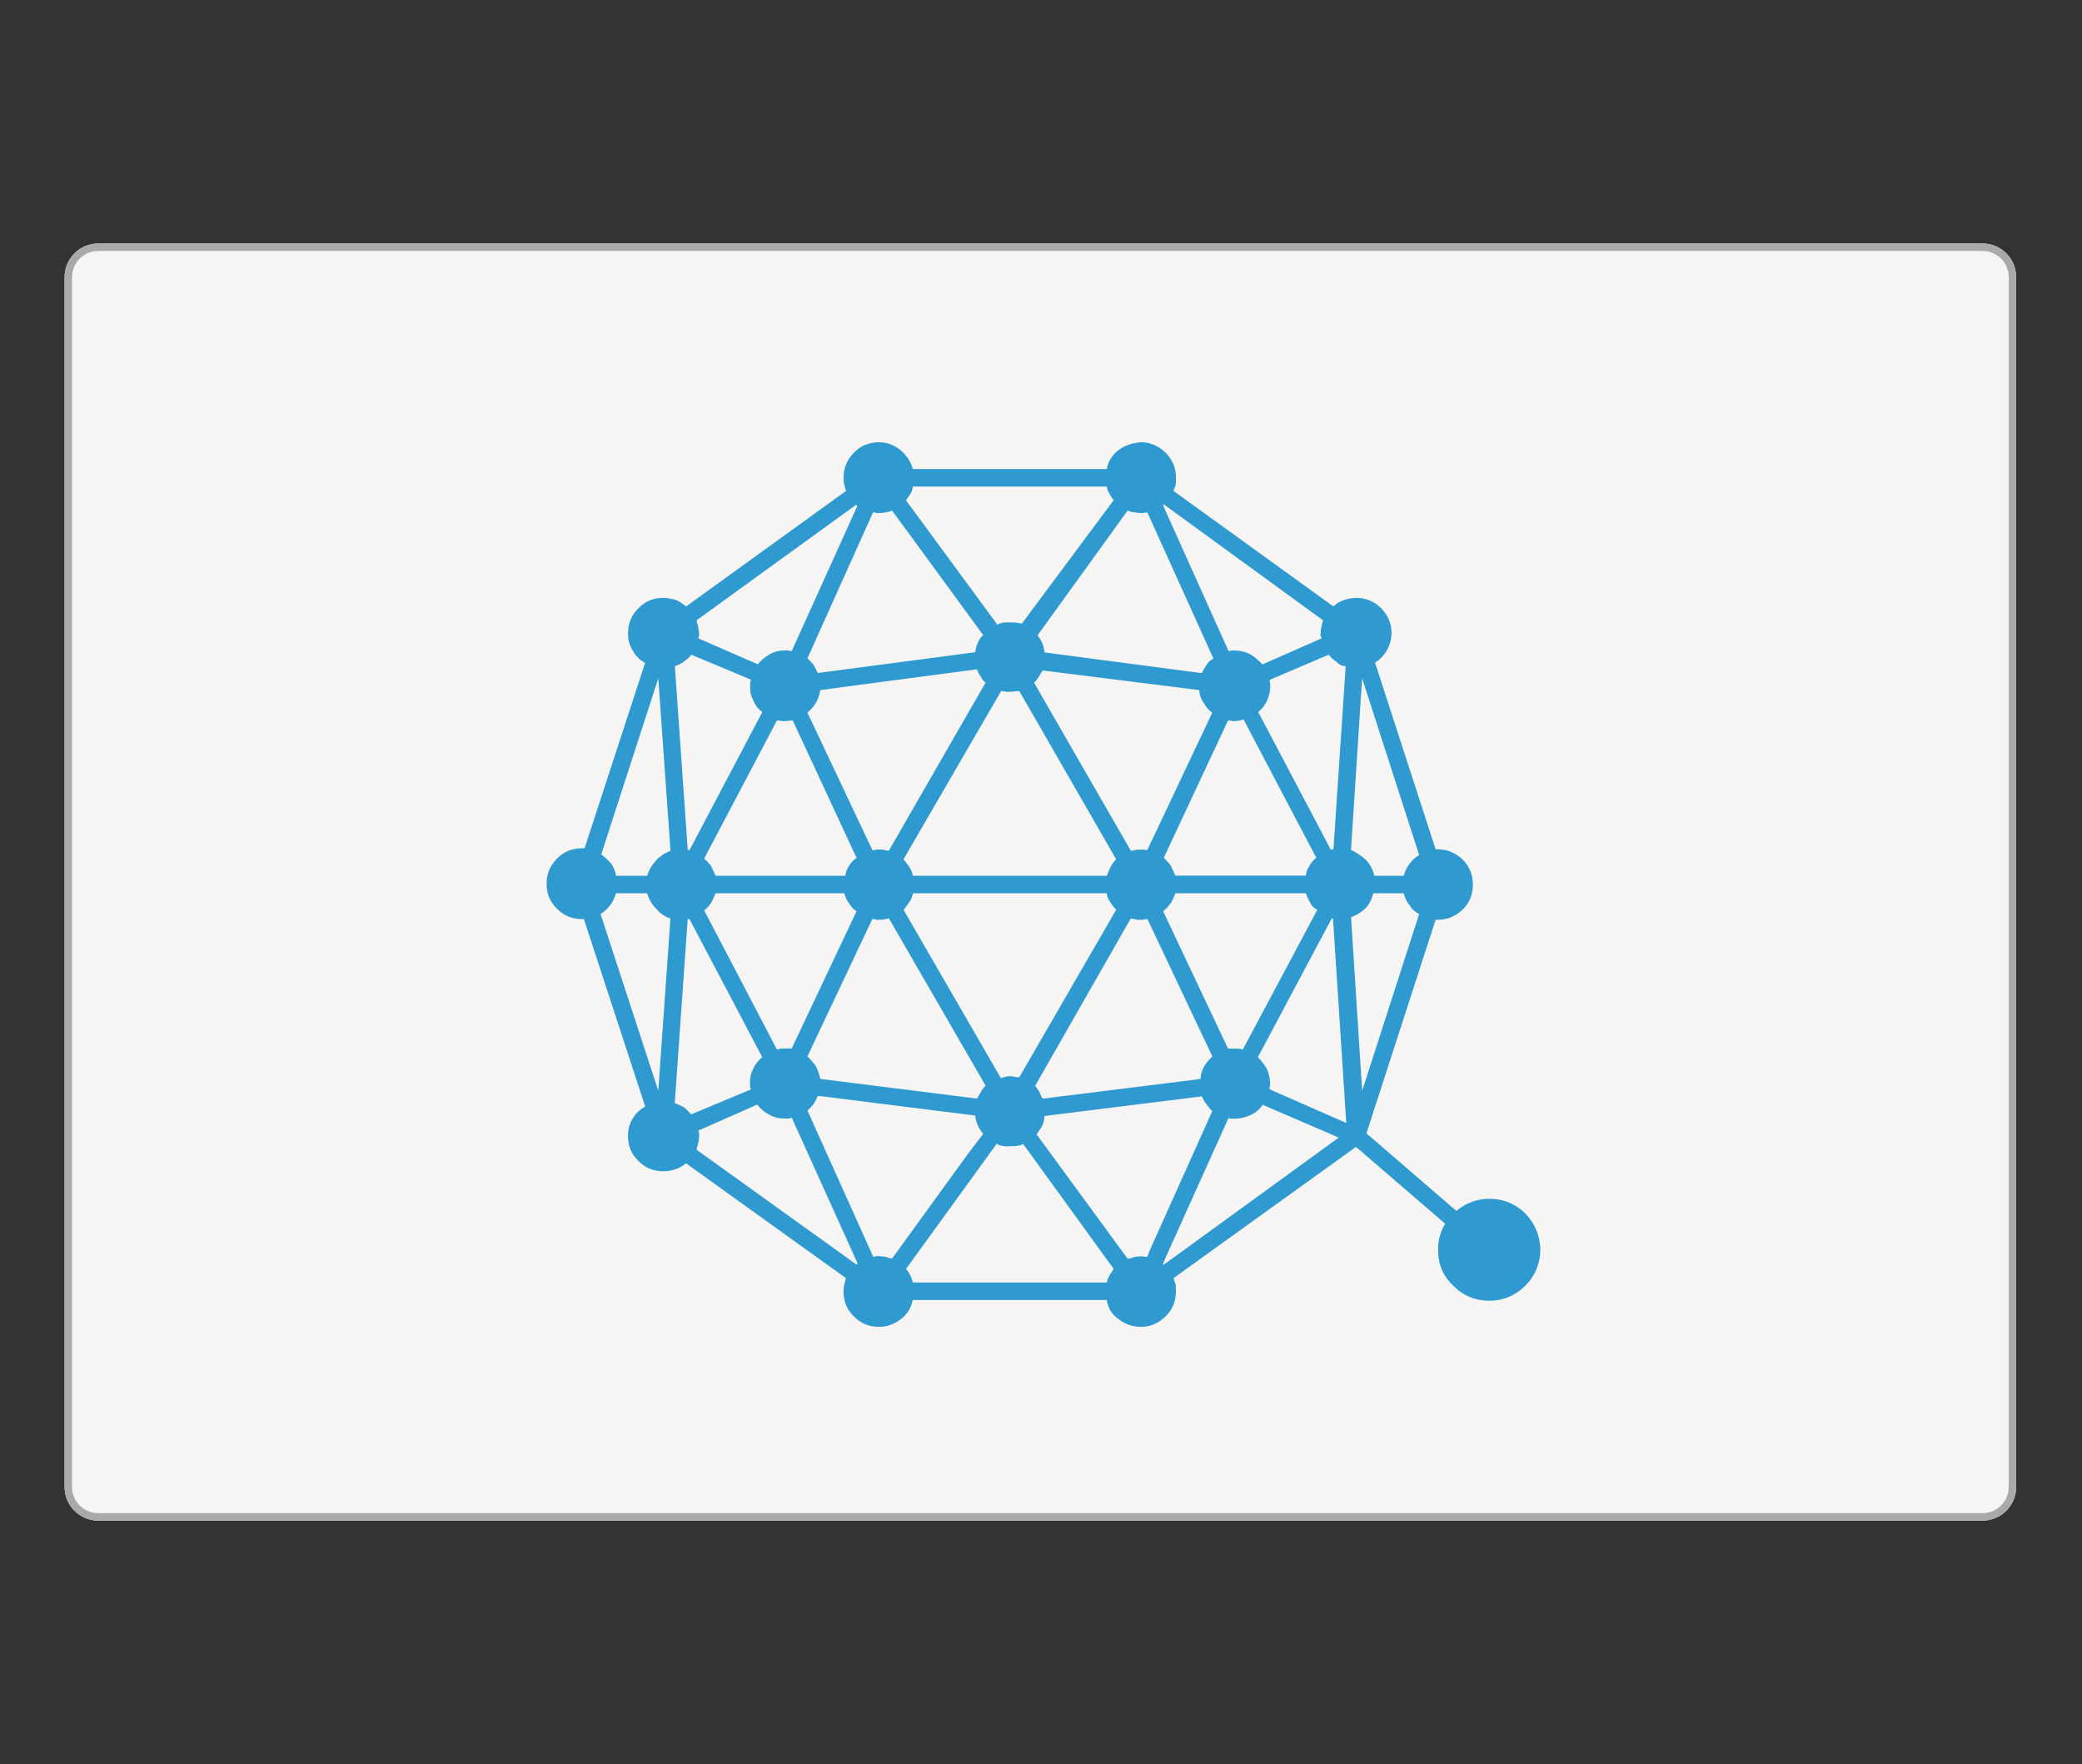 <svg width="419" height="355" viewBox="0 0 419 355" fill="none" xmlns="http://www.w3.org/2000/svg">
    <rect x="0" y="0" width="419" height="355" fill="#333333" stroke="none"/>
    <path d="M398.977 306H19.772C16.032 306 13 302.971 13 299.237V55.764C13 52.029 16.032 49 19.772 49H398.977C402.717 49 405.749 52.029 405.749 55.764V299.237C405.748 302.972 402.716 306 398.977 306Z" fill="#F6F5F3"/>
    <path d="M398.977 305.25C402.302 305.25 404.999 302.558 404.999 299.237V55.764C404.999 52.443 402.303 49.75 398.977 49.75H19.772C16.446 49.75 13.75 52.443 13.75 55.764V299.237C13.75 302.557 16.446 305.25 19.772 305.25H398.977Z" stroke="#A9A9A9" stroke-width="1.5" fill="#f6f5f3"/>
    <path d="M299.744 241.237C298.393 241.237 297.181 241.484 296.137 241.884C294.984 242.327 293.955 242.924 293.104 243.685L274.992 228.064L288.919 185.088C288.95 185.088 289.071 185.088 289.216 185.088C289.246 185.088 289.322 185.088 289.414 185.088C291.235 185.088 292.877 184.421 294.322 183.074C295.713 181.741 296.415 180.034 296.415 177.963C296.415 176.004 295.712 174.326 294.322 172.924C292.877 171.591 291.24 170.91 289.414 170.91C289.308 170.91 289.216 170.91 289.216 170.91C289.065 170.91 288.968 170.91 288.919 170.91L276.724 133.333C277.679 132.775 278.476 131.945 279.104 130.885C279.663 129.931 279.99 128.777 280.044 127.43C280.044 125.47 279.341 123.792 277.951 122.39C276.547 121.003 274.864 120.303 272.9 120.303C272.034 120.348 271.203 120.5 270.446 120.747C269.614 121.043 268.912 121.483 268.353 122.041L236.169 98.79C236.321 98.394 236.466 97.999 236.615 97.565C236.646 97.17 236.661 96.666 236.661 96.123C236.661 94.164 235.958 92.485 234.568 91.084C233.123 89.697 231.485 88.996 229.659 88.996C227.928 89.102 226.429 89.608 225.187 90.506C223.837 91.514 223.005 92.826 222.733 94.396H183.693C183.347 92.974 182.52 91.696 181.239 90.581C179.937 89.534 178.478 88.996 176.91 88.996C174.891 88.996 173.194 89.697 171.858 91.084C170.452 92.485 169.766 94.164 169.766 96.123C169.766 96.662 169.796 97.15 169.917 97.565C170.023 98.008 170.115 98.409 170.263 98.79L138.079 122.041C137.393 121.483 136.726 121.034 136.058 120.747C135.228 120.5 134.38 120.352 133.533 120.303C131.512 120.303 129.816 121.004 128.481 122.39C127.074 123.793 126.389 125.47 126.389 127.43C126.389 128.776 126.696 129.932 127.326 130.885C127.885 131.946 128.697 132.775 129.707 133.333H129.844L117.648 170.694C117.54 170.694 117.47 170.694 117.431 170.694C117.287 170.694 117.178 170.694 117.144 170.694C115.123 170.694 113.427 171.395 112.093 172.782C110.685 174.185 110 175.857 110 177.821C110 179.835 110.686 181.528 112.093 182.86C113.427 184.263 115.123 184.948 117.144 184.948C117.144 184.948 117.18 184.948 117.287 184.948C117.377 184.948 117.451 184.948 117.505 184.948L129.845 222.67C128.726 223.302 127.878 224.126 127.319 225.118C126.687 226.125 126.381 227.295 126.381 228.573C126.381 230.587 127.066 232.28 128.474 233.612C129.809 235.015 131.504 235.7 133.525 235.7C134.373 235.7 135.221 235.549 136.051 235.257C136.719 235.009 137.386 234.644 138.072 234.106L170.256 257.214C170.104 257.658 170.008 258.112 169.909 258.512C169.804 258.956 169.758 259.45 169.758 259.878C169.758 261.877 170.446 263.566 171.851 264.918C173.188 266.305 174.884 267.006 176.902 267.006C178.471 267.006 179.936 266.482 181.232 265.495C182.514 264.577 183.344 263.284 183.686 261.606H222.725C222.973 263.279 223.823 264.577 225.179 265.495C226.427 266.483 227.92 267.006 229.652 267.006C231.473 267.006 233.116 266.304 234.561 264.918C235.951 263.571 236.653 261.877 236.653 259.878C236.653 259.435 236.623 258.98 236.608 258.512C236.457 258.117 236.312 257.683 236.162 257.214L272.892 230.795L290.86 246.272C290.365 246.993 290.013 247.822 289.776 248.72C289.48 249.727 289.38 250.679 289.43 251.528C289.384 254.371 290.385 256.748 292.463 258.728C294.427 260.727 296.866 261.753 299.751 261.753C302.532 261.753 304.947 260.726 306.967 258.728C308.931 256.748 309.946 254.374 310 251.528C309.955 248.705 308.936 246.256 306.967 244.186C304.948 242.227 302.529 241.234 299.751 241.234L299.744 241.237ZM274.127 136.496L285.601 172.057C284.77 172.55 284.121 173.154 283.651 173.859C283.112 174.545 282.731 175.335 282.498 176.233H276.581C276.285 174.995 275.734 173.928 274.918 173.064C273.998 172.22 272.989 171.534 271.885 171.05L274.127 136.496ZM270.807 134.19L268.353 170.904C268.247 170.904 268.155 170.904 268.155 170.904C268.004 170.949 267.907 171.01 267.859 171.055L253.21 143.268C253.913 142.745 254.527 141.97 255.016 140.963C255.412 140.064 255.61 139.073 255.665 138.011C255.665 137.981 255.634 137.814 255.619 137.507C255.513 137.31 255.468 137.064 255.574 136.787L267.409 131.747C267.805 132.286 268.31 132.774 268.997 133.189C269.443 133.728 270.042 134.019 270.729 134.053L270.807 134.19ZM230.902 171.048C230.796 171.093 230.654 171.078 230.397 171.003C230.101 170.973 229.857 170.958 229.675 170.958C229.328 170.958 228.987 170.988 228.665 171.003C228.319 171.108 227.962 171.201 227.581 171.201L208.097 137.367C208.443 137.119 208.746 136.7 209.037 136.217C209.285 135.822 209.542 135.353 209.829 134.919L241.364 138.877C241.394 139.885 241.71 140.733 242.23 141.4C242.626 142.229 243.24 142.896 243.962 143.414L230.902 171.048ZM247.139 144.989C247.29 144.989 247.535 145.019 247.861 145.034C248.012 145.14 248.207 145.185 248.51 145.079C248.758 145.125 249.015 145.11 249.302 145.034C249.55 145.004 249.842 144.883 250.242 144.738L264.891 172.598C264.258 173.136 263.792 173.693 263.52 174.256C263.074 174.888 262.832 175.535 262.797 176.201H236.53C236.234 175.534 235.936 174.887 235.664 174.256C235.268 173.698 234.778 173.14 234.219 172.598L247.139 144.989ZM224.624 172.92C224.13 173.413 223.778 173.908 223.54 174.43C223.244 174.969 222.981 175.566 222.748 176.232H183.709C183.603 175.565 183.363 174.973 182.986 174.43C182.59 173.907 182.209 173.403 181.833 172.92L201.461 139.086C201.709 139.086 201.966 139.116 202.253 139.131C202.501 139.237 202.832 139.282 203.263 139.177C203.609 139.222 203.911 139.207 204.203 139.131C204.451 139.101 204.743 139.086 205.144 139.086L224.624 172.92ZM178.874 171.192C178.428 171.162 178.097 171.087 177.864 170.995C177.568 170.965 177.251 170.949 176.924 170.949C176.628 170.949 176.384 170.98 176.201 170.995C175.905 171.1 175.677 171.146 175.553 171.04L162.492 143.397C163.16 142.873 163.733 142.207 164.224 141.383C164.62 140.716 164.892 139.872 165.09 138.861L196.624 134.685C196.872 135.371 197.129 135.875 197.417 136.195C197.615 136.688 197.921 137.079 198.357 137.346L178.874 171.192ZM172.38 172.634C171.746 173.078 171.261 173.587 170.934 174.145C170.44 174.826 170.177 175.532 170.142 176.232H144.02C143.733 175.62 143.424 174.993 143.154 174.362C142.757 173.804 142.269 173.265 141.71 172.777L156.358 144.99C156.606 144.99 156.863 145.021 157.151 145.036C157.399 145.141 157.69 145.186 158.091 145.081C158.289 145.126 158.537 145.111 158.814 145.036C159.012 145.005 159.26 144.99 159.536 144.99L172.38 172.634ZM144.02 179.761H169.926C170.124 180.591 170.451 181.291 170.936 181.849C171.282 182.481 171.748 182.985 172.381 183.359L159.32 211.002C159.214 211.002 159.072 211.002 158.815 211.002C158.519 211.002 158.276 211.002 158.093 211.002C157.696 211.002 157.39 211.002 157.152 211.002C156.856 211.048 156.593 211.153 156.36 211.2L141.711 183.197C142.271 182.802 142.758 182.243 143.155 181.612C143.427 181.054 143.733 180.422 144.022 179.741L144.02 179.761ZM175.555 184.944C175.706 184.944 175.901 184.974 176.203 184.989C176.401 185.14 176.648 185.187 176.926 185.034C177.272 185.14 177.594 185.08 177.936 184.989C178.282 184.959 178.584 184.884 178.876 184.792L198.359 218.481C197.915 218.877 197.602 219.291 197.419 219.706C197.123 220.245 196.86 220.698 196.627 221.072L165.093 217.114C164.894 216.269 164.598 215.421 164.226 214.597C163.732 213.895 163.162 213.209 162.495 212.583L175.555 184.944ZM181.833 183.073C182.229 182.678 182.59 182.135 182.986 181.563C183.382 181.039 183.6 180.447 183.709 179.761H222.748C222.778 180.443 223.044 181.04 223.471 181.563C223.817 182.14 224.193 182.659 224.624 183.073L205.141 216.764C204.844 216.809 204.547 216.794 204.275 216.718C203.928 216.613 203.591 216.567 203.265 216.567C202.82 216.567 202.488 216.613 202.255 216.718C201.958 216.824 201.641 216.916 201.314 216.916V216.765L181.833 183.073ZM227.583 184.801C227.979 184.906 228.306 184.998 228.593 184.998C228.841 185.149 229.133 185.196 229.533 185.044C229.781 185.149 230.112 185.089 230.4 184.998C230.598 184.968 230.846 184.953 231.122 184.953H230.924L243.986 212.596C243.298 213.228 242.738 213.91 242.323 214.61C241.877 215.44 241.635 216.284 241.601 217.128L209.85 221.086C209.553 220.691 209.325 220.257 209.201 219.718C208.905 219.323 208.607 218.889 208.335 218.494L227.583 184.801ZM234.077 183.359C234.602 182.964 235.087 182.475 235.523 181.848C235.919 181.29 236.245 180.589 236.532 179.761H262.799C263.047 180.442 263.324 181.074 263.665 181.631C263.913 182.263 264.423 182.747 265.111 183.073L250.101 211.22C249.804 211.115 249.541 211.07 249.309 211.023C249.012 211.023 248.749 211.023 248.516 211.023C248.22 211.023 247.992 211.023 247.868 211.023C247.522 211.023 247.274 211.023 247.145 211.023L234.077 183.359ZM234.228 101.51L266.268 124.833C266.117 125.229 266.02 125.643 265.972 126.058C265.821 126.596 265.774 127.05 265.774 127.426C265.728 127.721 265.743 127.919 265.819 128.003C265.925 128.201 265.97 128.399 265.97 128.651V128.453L254.064 133.708C253.376 132.953 252.585 132.267 251.684 131.694C250.674 131.171 249.611 130.904 248.507 130.904C248.211 130.904 247.983 130.904 247.859 130.904C247.512 130.949 247.264 131.055 247.136 131.102H247.287L234.081 101.731C234.081 101.776 234.081 101.761 234.081 101.686C234.081 101.58 234.111 101.535 234.232 101.535L234.228 101.51ZM226.94 102.734C227.336 102.932 227.752 103.08 228.242 103.08C228.638 103.185 229.054 103.23 229.544 103.23C229.742 103.336 229.988 103.276 230.266 103.185C230.418 103.155 230.613 103.14 230.915 103.14L244.193 132.511C243.559 132.856 243.093 133.286 242.821 133.809C242.425 134.348 242.118 134.906 241.881 135.463L210.203 131.287C210.157 130.675 210.005 130.043 209.757 129.416C209.46 128.804 209.143 128.266 208.821 127.832L226.94 102.734ZM183.716 97.912H222.755C222.785 98.405 222.953 98.865 223.26 99.28C223.508 99.818 223.784 100.268 224.126 100.648L205.653 125.483C205.307 125.453 204.95 125.377 204.569 125.285C204.075 125.255 203.648 125.24 203.267 125.24C202.727 125.24 202.238 125.27 201.822 125.285C201.376 125.391 200.975 125.533 200.594 125.729V125.531L182.338 100.695C182.586 100.3 182.917 99.885 183.204 99.397C183.452 99.052 183.6 98.587 183.709 97.955L183.716 97.912ZM176.933 103.239C177.329 103.239 177.764 103.209 178.304 103.088C178.7 103.058 179.135 102.937 179.531 102.742L197.86 127.794C197.365 128.237 197.013 128.767 196.776 129.378C196.479 130.01 196.33 130.638 196.271 131.249L164.592 135.425C164.296 134.867 163.998 134.309 163.726 133.772C163.28 133.248 162.879 132.818 162.498 132.473L175.703 103.102C175.734 103.102 175.902 103.132 176.208 103.147C176.406 103.298 176.654 103.345 176.931 103.193L176.933 103.239ZM172.385 101.511C172.385 101.511 172.385 101.556 172.385 101.662C172.385 101.768 172.431 101.813 172.583 101.707L159.306 131.078C159.01 130.972 158.812 130.927 158.727 130.88C158.529 130.88 158.331 130.88 158.078 130.88C156.87 130.88 155.807 131.127 154.902 131.67C153.892 132.248 153.081 132.93 152.522 133.684L140.471 128.429C140.562 128.399 140.635 128.231 140.689 127.925C140.689 127.774 140.689 127.58 140.689 127.278C140.628 126.883 140.553 126.395 140.471 125.91C140.335 125.515 140.219 125.174 140.184 124.829L172.385 101.511ZM139.119 131.746L151.17 136.785C151.019 137.08 150.972 137.323 150.972 137.506C150.972 137.801 150.972 138.044 150.972 138.227C150.927 139.2 151.123 140.117 151.62 140.961C152.017 141.969 152.596 142.743 153.426 143.266L138.778 171.053C138.672 171.053 138.599 171.053 138.56 171.053C138.409 171.053 138.362 171.053 138.409 171.053L135.811 134.052C136.479 133.854 137.128 133.529 137.76 133.044C138.319 132.649 138.788 132.235 139.131 131.752L139.119 131.746ZM132.481 219.498L120.863 183.936C121.566 183.541 122.234 182.909 122.811 182.135C123.281 181.522 123.677 180.732 123.966 179.76H130.244C130.571 180.91 131.147 181.937 131.976 182.786C132.733 183.704 133.671 184.385 134.79 184.8H134.926L132.481 219.498ZM130.244 176.234H123.966C123.86 175.389 123.515 174.54 122.956 173.716C122.269 173.015 121.621 172.403 121.007 171.915L132.481 136.497L134.935 171.195C133.725 171.688 132.734 172.365 131.976 173.208C131.146 174.127 130.568 175.133 130.244 176.234L130.244 176.234ZM135.8 221.945L138.398 184.944C138.337 184.944 138.398 184.944 138.534 184.944C138.564 184.944 138.639 184.944 138.751 184.944L153.4 212.731C152.569 213.417 151.974 214.186 151.594 215.036C151.1 216.009 150.891 216.996 150.945 217.988C150.945 218.283 150.945 218.481 150.945 218.565C150.945 218.763 150.991 218.961 151.144 219.213L139.093 224.252C138.607 223.694 138.119 223.205 137.649 222.81C137.108 222.563 136.476 222.232 135.773 221.946L135.8 221.945ZM172.385 254.484L140.202 231.376C140.232 230.981 140.338 230.586 140.489 230.151C140.58 229.756 140.652 229.253 140.707 228.71C140.707 228.559 140.707 228.364 140.707 228.062C140.646 227.865 140.571 227.618 140.489 227.342V227.539L152.396 222.284C153.01 223.114 153.802 223.78 154.776 224.298C155.731 224.836 156.795 225.088 157.952 225.088C158.104 225.088 158.348 225.088 158.675 225.088C158.826 225.088 159.021 225.043 159.324 224.891L172.601 254.261C172.45 254.412 172.403 254.458 172.403 254.458L172.385 254.484ZM179.53 253.259C179.134 253.229 178.718 253.108 178.302 252.914C177.762 252.883 177.312 252.808 176.931 252.763C176.634 252.763 176.391 252.793 176.208 252.808C175.912 252.914 175.684 252.959 175.56 252.853H175.711L162.505 223.483C162.902 223.138 163.298 222.728 163.733 222.185C163.981 221.74 164.312 221.157 164.599 220.531H164.75L196.285 224.49C196.315 225.21 196.483 225.877 196.79 226.434C197.038 227.066 197.384 227.639 197.874 228.162L194.697 232.338L179.53 253.259ZM222.754 258.082H183.715C183.609 257.686 183.467 257.198 183.21 256.64C182.913 256.101 182.616 255.687 182.343 255.341L200.6 230.146C200.996 230.441 201.392 230.589 201.828 230.589C202.224 230.695 202.729 230.74 203.273 230.634C203.669 230.68 204.104 230.664 204.644 230.589C205.04 230.589 205.476 230.438 206.015 230.146H205.864L224.121 255.341C223.775 255.865 223.487 256.314 223.255 256.708C222.958 257.231 222.809 257.68 222.75 258.076L222.754 258.082ZM230.908 252.898C230.612 252.943 230.383 252.929 230.259 252.853C229.963 252.823 229.72 252.808 229.537 252.808C229.042 252.853 228.616 252.913 228.235 252.959C227.741 253.156 227.314 253.304 226.933 253.304L208.604 228.253C209.001 227.729 209.416 227.156 209.758 226.525C210.006 225.967 210.154 225.3 210.204 224.58L241.882 220.622C242.13 221.254 242.422 221.792 242.823 222.206C243.169 222.744 243.545 223.193 243.976 223.574L231.275 251.865L230.908 252.898ZM234.228 254.483C234.122 254.483 234.077 254.483 234.077 254.483C234.077 254.483 234.077 254.438 234.077 254.285L234.423 253.421L247.268 224.914C247.298 225.065 247.516 225.112 247.847 225.112C247.998 225.112 248.193 225.112 248.495 225.112C249.593 225.112 250.662 224.865 251.672 224.391C252.573 223.996 253.369 223.364 254.052 222.446V222.296L269.422 228.919L234.228 254.483ZM255.516 219.209C255.47 218.962 255.486 218.766 255.561 218.562C255.591 218.456 255.606 218.266 255.606 217.984C255.561 216.938 255.359 215.971 254.958 215.107C254.464 214.262 253.859 213.453 253.152 212.732L268.017 184.802C268.047 184.802 268.123 184.802 268.215 184.802C268.245 184.802 268.26 184.802 268.26 184.802L270.932 225.978L255.516 219.209ZM271.896 184.583C272.995 184.188 273.989 183.576 274.855 182.713C275.558 181.957 276.083 180.965 276.369 179.761H282.503C282.751 180.734 283.117 181.523 283.656 182.135C284.101 182.91 284.775 183.523 285.606 183.937L274.132 219.499L271.896 184.583Z" fill="#2E9AD0"/>
</svg>
